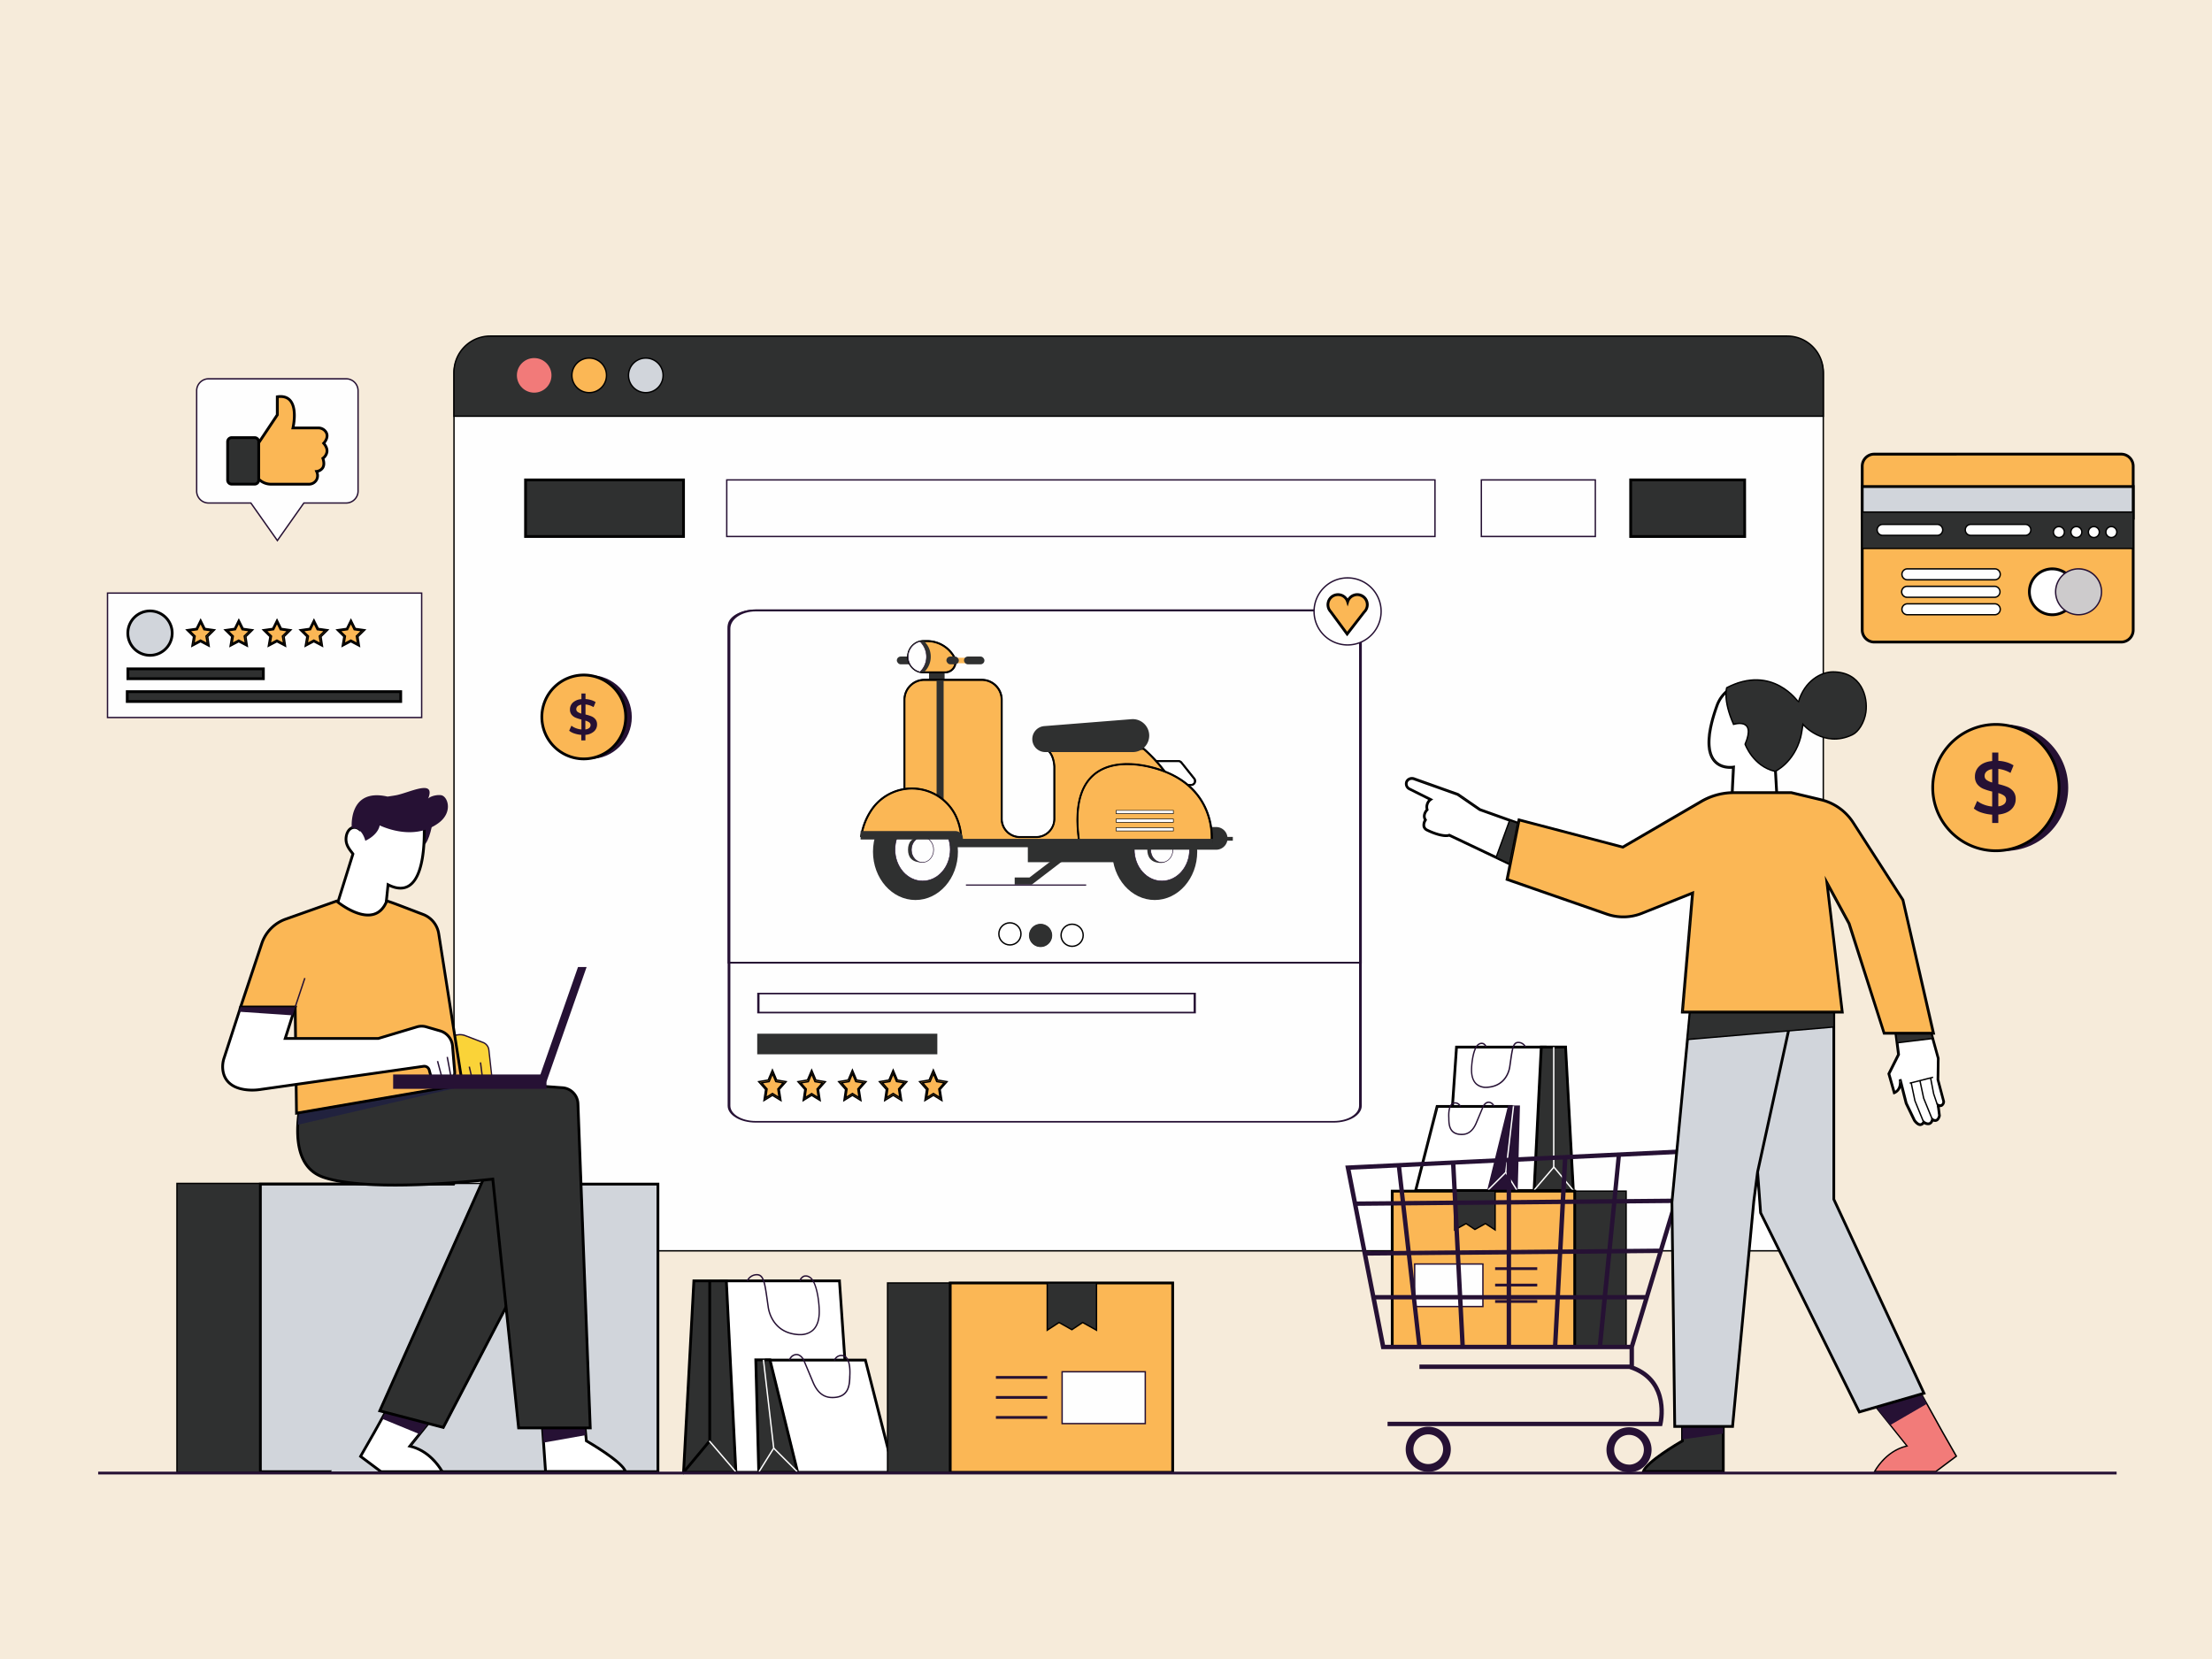 <svg xmlns="http://www.w3.org/2000/svg" viewBox="0 0 1600 1200"><rect x="0" y="0" width="1600" height="1200" fill="#808080" stroke="none"/><defs><style>.cls-1{fill:#f27b79;}.cls-2{fill:#261134;}.cls-3{fill:#fad338;}.cls-4{fill:#fefefe;}.cls-12,.cls-5{fill:#fff;}.cls-6{fill:#f6ebda;}.cls-11,.cls-16,.cls-7{fill:#2f3030;}.cls-10,.cls-12,.cls-7,.cls-9{stroke:#000;}.cls-10,.cls-12,.cls-16,.cls-7,.cls-9{stroke-miterlimit:10;}.cls-8{fill:#f27a79;}.cls-17,.cls-9{fill:#fbb755;}.cls-10,.cls-14{fill:#d1d5db;}.cls-13{fill:#cdcbcc;}.cls-15{fill:#21223e;}.cls-16{stroke:#2f3030;}</style></defs><g id="_4" data-name="4"><g id="Scooter"><path class="cls-1" d="M904.09,618.18h13.7a2.12,2.12,0,0,1,1.67.8l6.92,8.7a2.14,2.14,0,0,1-1.66,3.47H904.09Z"/><path class="cls-2" d="M924.72,631.3H903.93V618h13.86a2.28,2.28,0,0,1,1.8.86l6.92,8.7a2.29,2.29,0,0,1-1.79,3.72ZM904.25,631h20.47a2,2,0,0,0,1.54-3.21l-6.92-8.7a2,2,0,0,0-1.55-.74H904.25Z"/><rect class="cls-2" x="764.6" y="561.3" width="11.12" height="4.23" rx="2.12"/><rect class="cls-2" x="782.11" y="565.9" width="8.49" height="12.05"/><path class="cls-3" d="M768.73,655.17V584.8A10.83,10.83,0,0,1,779.56,574h31.26a10.83,10.83,0,0,1,10.83,10.83v64.79a9.93,9.93,0,0,0,9.92,9.93h8.79a9.93,9.93,0,0,0,9.92-9.93V621.27s-.21-8.54-5.5-9.78h54.08s22.47,18.3,27.18,47.85v3.26H768.73Z"/><path class="cls-2" d="M926.2,662.76H768.57v-78a11,11,0,0,1,11-11h31.26a11,11,0,0,1,11,11v64.79a9.78,9.78,0,0,0,9.76,9.77h8.79a9.78,9.78,0,0,0,9.77-9.77V621.27c0-.08-.27-8.43-5.39-9.63l-1.34-.31h55.51l.05,0a80.83,80.83,0,0,1,11.85,12.88c5.68,7.56,13,19.78,15.39,35.07Zm-157.32-.32h157v-3.1c-2.42-15.2-9.67-27.37-15.32-34.9a79.88,79.88,0,0,0-11.76-12.79h-53c4.44,2,4.68,9.29,4.68,9.62v28.32a10.1,10.1,0,0,1-10.08,10.09h-8.79a10.1,10.1,0,0,1-10.08-10.09V584.8a10.69,10.69,0,0,0-10.67-10.67H779.56a10.69,10.69,0,0,0-10.68,10.67Z"/><rect class="cls-2" x="786.23" y="573.97" width="3.83" height="70.73"/><rect class="cls-2" x="835.88" y="662.78" width="50.75" height="10.42"/><ellipse class="cls-2" cx="904.93" cy="667.49" rx="23.11" ry="26.28"/><ellipse class="cls-4" cx="908.83" cy="666.33" rx="15.04" ry="17.11"/><path class="cls-2" d="M908.83,683.6c-8.39,0-15.21-7.75-15.21-17.27s6.82-17.26,15.21-17.26,15.2,7.74,15.2,17.26S917.21,683.6,908.83,683.6Zm0-34.22c-8.21,0-14.89,7.61-14.89,17s6.68,16.95,14.89,16.95,14.88-7.6,14.88-16.95S917,649.38,908.83,649.38Z"/><path class="cls-2" d="M900.88,666.4c0,3.81,1.78,7.19,7.51,7.19,3.34,0,4.6-3.38,4.6-7.19s-1.26-6.88-4.6-6.88C902.66,659.52,900.88,662.6,900.88,666.4Z"/><ellipse class="cls-4" cx="908.75" cy="666.4" rx="6.06" ry="6.89"/><path class="cls-2" d="M908.75,673.45c-3.43,0-6.21-3.16-6.21-7.05s2.78-7,6.21-7,6.22,3.16,6.22,7S912.18,673.45,908.75,673.45Zm0-13.77c-3.25,0-5.9,3-5.9,6.72s2.65,6.73,5.9,6.73,5.9-3,5.9-6.73S912,659.68,908.75,659.68Z"/><ellipse class="cls-2" cx="774.73" cy="667.49" rx="23.11" ry="26.28"/><ellipse class="cls-4" cx="778.63" cy="666.33" rx="15.04" ry="17.11"/><path class="cls-2" d="M778.63,683.6c-8.38,0-15.2-7.75-15.2-17.27s6.82-17.26,15.2-17.26,15.2,7.74,15.2,17.26S787,683.6,778.63,683.6Zm0-34.22c-8.21,0-14.88,7.61-14.88,17s6.67,16.95,14.88,16.95,14.88-7.6,14.88-16.95S786.84,649.38,778.63,649.38Z"/><path class="cls-2" d="M770.69,666.4c0,3.81,1.78,6.89,7.5,6.89,3.35,0,4.61-3.08,4.61-6.89s-1.26-6.88-4.61-6.88C772.47,659.52,770.69,662.6,770.69,666.4Z"/><ellipse class="cls-4" cx="778.55" cy="666.4" rx="6.06" ry="6.89"/><path class="cls-2" d="M778.55,673.45c-3.42,0-6.21-3.16-6.21-7.05s2.79-7,6.21-7,6.22,3.16,6.22,7S782,673.45,778.55,673.45Zm0-13.77c-3.25,0-5.89,3-5.89,6.72s2.64,6.73,5.89,6.73,5.9-3,5.9-6.73S781.81,659.68,778.55,659.68Z"/><path class="cls-2" d="M947.41,659.44h-2.94a6.16,6.16,0,0,0-6.1-5.36H873.12V666.4h65.25a6.16,6.16,0,0,0,6-4.9h3Z"/><path class="cls-3" d="M935.83,662.6s4.06-32.49-33.89-41.33c-13.68-3.18-45.13-5.25-38.07,41.33Z"/><path class="cls-2" d="M936,662.76H863.73l0-.14c-2.63-17.34-.17-29.64,7.31-36.55,9.14-8.45,23.32-6.73,31-5,8.68,2,15.87,5.46,21.37,10.22a36,36,0,0,1,9.92,13.85A38.84,38.84,0,0,1,936,662.62Zm-72-.32h71.69A38.76,38.76,0,0,0,933,645.3c-3.39-8.38-11.53-19.32-31.07-23.87-7.57-1.76-21.63-3.48-30.66,4.87C863.86,633.12,861.43,645.28,864,662.44Z"/><path class="cls-2" d="M848.38,613.39H896a9,9,0,0,0,9-9h0a9,9,0,0,0-9.68-8.94l-47.43,3.79a7.06,7.06,0,0,0-6.51,7h0A7.07,7.07,0,0,0,848.38,613.39Z"/><path class="cls-3" d="M799.61,659H745.24a34.68,34.68,0,0,1,6.3-15.28c11.8-15.8,36.34-13.64,45,4.06A31.94,31.94,0,0,1,799.61,659Z"/><path class="cls-2" d="M799.78,659.16H745.06l0-.18a35.27,35.27,0,0,1,6.33-15.36,26.74,26.74,0,0,1,45.31,4.09,32.12,32.12,0,0,1,3,11.27Zm-54.36-.32h54a31.75,31.75,0,0,0-3-11,26.4,26.4,0,0,0-44.76-4A35.05,35.05,0,0,0,745.42,658.84Z"/><path class="cls-2" d="M936.19,664.69H796.29v-4.22h-51v-3.83h51.14a3.75,3.75,0,0,1,3.74,3.74v.48H936.19Z"/><polygon class="cls-2" points="838.07 685.36 828.72 685.36 828.72 681.53 836.77 681.53 854.74 667.78 857.07 670.83 838.07 685.36"/><path class="cls-3" d="M790.88,569.92H779.24a8.25,8.25,0,0,1-2.06-.26,8.51,8.51,0,0,1-4-14.27,8.7,8.7,0,0,1,4-2.25,9.29,9.29,0,0,1,2.06-.24h1.68a16.81,16.81,0,0,1,14.44,7.92c.17.27.33.55.48.83A5.62,5.62,0,0,1,790.88,569.92Z"/><path class="cls-2" d="M790.88,570.08H779.24a8.75,8.75,0,0,1-2.1-.26,8.68,8.68,0,0,1,0-16.83,8.8,8.8,0,0,1,2.1-.25h1.68a17,17,0,0,1,14.58,8q.24.4.48.84a5.69,5.69,0,0,1-.13,5.67A5.74,5.74,0,0,1,790.88,570.08Zm-11.64-17a8.58,8.58,0,0,0-2,.24,8.35,8.35,0,0,0,0,16.21,8.59,8.59,0,0,0,2,.25h11.64a5.44,5.44,0,0,0,4.7-2.67,5.37,5.37,0,0,0,.12-5.36c-.15-.29-.31-.56-.47-.83a16.73,16.73,0,0,0-14.31-7.84Z"/><path class="cls-2" d="M783.05,561.41a11.43,11.43,0,0,1-3.79,8.51h0a8.51,8.51,0,1,1,0-17h0A11.4,11.4,0,0,1,783.05,561.41Z"/><path class="cls-4" d="M780.7,561.41a11.4,11.4,0,0,1-3.52,8.25,8.51,8.51,0,0,1-4-14.27,8.7,8.7,0,0,1,4-2.25A11.44,11.44,0,0,1,780.7,561.41Z"/><path class="cls-2" d="M777.23,569.84l-.08,0a8.68,8.68,0,0,1,0-16.83l.08,0,.07.06a11.61,11.61,0,0,1,0,16.75Zm-.1-16.52a8.35,8.35,0,0,0-3.79,2.19,8.34,8.34,0,0,0,3.8,14,11.3,11.3,0,0,0,0-16.17Z"/><rect class="cls-3" x="796.05" y="562.16" width="6.27" height="2.59"/><path class="cls-2" d="M802.48,564.91h-6.59V562h6.59Zm-6.27-.32h5.95v-2.27h-5.95Z"/><rect class="cls-2" x="791.58" y="561.3" width="6.74" height="4.23" rx="2.12"/><rect class="cls-2" x="801.14" y="561.3" width="11.12" height="4.23" rx="2.12"/><rect class="cls-5" x="883.9" y="654.42" width="31.16" height="1.78"/><path d="M915.22,656.36H883.74v-2.1h31.48ZM884.06,656H914.9v-1.46H884.06Z"/><rect class="cls-5" x="883.9" y="649.71" width="31.16" height="1.78"/><path d="M915.22,651.65H883.74v-2.1h31.48Zm-31.16-.32H914.9v-1.46H884.06Z"/><rect class="cls-5" x="883.9" y="645" width="31.16" height="1.78"/><path d="M915.22,646.94H883.74v-2.1h31.48Zm-31.16-.32H914.9v-1.46H884.06Z"/><rect class="cls-2" x="802.19" y="685.31" width="65.43" height="0.64"/></g></g><g id="_1" data-name="1"><g id="Background"><rect class="cls-6" width="1600" height="1200"/></g><rect class="cls-4" x="328.39" y="244.08" width="990.44" height="660.68" rx="26.15"/><path d="M1292.68,905.25H354.55a26.68,26.68,0,0,1-26.66-26.65V270.23a26.69,26.69,0,0,1,26.66-26.65h938.13a26.69,26.69,0,0,1,26.66,26.65V878.6A26.68,26.68,0,0,1,1292.68,905.25ZM354.55,244.58a25.69,25.69,0,0,0-25.66,25.65V878.6a25.68,25.68,0,0,0,25.66,25.65h938.13a25.68,25.68,0,0,0,25.66-25.65V270.23a25.69,25.69,0,0,0-25.66-25.65Z"/><path class="cls-7" d="M1318.84,269.23v31.84H328.39V269.23a26.16,26.16,0,0,1,26.16-26.15h938.13A26.16,26.16,0,0,1,1318.84,269.23Z"/><rect class="cls-7" x="380.13" y="347.13" width="114.28" height="40.94"/><path class="cls-7" d="M494.91,388.56H379.63V346.63H494.91Zm-114.28-1H493.91V347.63H380.63Z"/><rect class="cls-4" x="525.68" y="347.13" width="512.28" height="40.94"/><path class="cls-2" d="M1038.46,388.56H525.18V346.63h513.28Zm-512.28-1h511.28V347.63H526.18Z"/><circle class="cls-8" cx="386.39" cy="271.51" r="12.51"/><circle class="cls-9" cx="426.19" cy="271.51" r="12.51"/><circle class="cls-10" cx="467.12" cy="271.51" r="12.51"/><rect class="cls-4" x="1071.51" y="347.13" width="82.44" height="40.94"/><path class="cls-2" d="M1154.45,388.56H1071V346.63h83.44Zm-82.44-1h81.44V347.63H1072Z"/><rect class="cls-7" x="1179.54" y="347.13" width="82.44" height="40.94"/><path class="cls-7" d="M1262.48,388.56H1179V346.63h83.44Zm-82.44-1h81.44V347.63H1180Z"/><path class="cls-4" d="M984,453V799.84c0,6.39-8.65,11.57-19.33,11.57H546.64c-10.67,0-19.33-5.18-19.33-11.57V453c0-6.39,8.66-11.57,19.33-11.57H964.69C975.37,441.45,984,446.63,984,453Z"/><path class="cls-2" d="M964.69,812H546.64c-11.19,0-20.31-5.45-20.31-12.16V453c0-6.7,9.12-12.15,20.31-12.15H964.69c11.2,0,20.31,5.45,20.31,12.15V799.84C985,806.55,975.89,812,964.69,812ZM546.64,442c-10.12,0-18.35,4.92-18.35,11V799.84c0,6.06,8.23,11,18.35,11H964.69c10.12,0,18.36-4.93,18.36-11V453c0-6.06-8.24-11-18.36-11Z"/><path class="cls-4" d="M984,454.63V696.34H527.31V454.63c0-7.24,8.66-13.1,19.33-13.1H964.69C975.37,441.53,984,447.39,984,454.63Z"/><path class="cls-2" d="M985,697H526.33V454.63c0-7.59,9.12-13.76,20.31-13.76H964.69c11.2,0,20.31,6.17,20.31,13.76Zm-456.71-1.32H983.05v-241c0-6.86-8.24-12.44-18.36-12.44H546.64c-10.12,0-18.35,5.58-18.35,12.44Z"/><rect class="cls-4" x="548.55" y="718.65" width="315.62" height="13.72"/><path class="cls-2" d="M865,733H547.72v-14.9H865Zm-315.62-1.17h314V719.23h-314Z"/><rect class="cls-11" x="548.35" y="748.29" width="129.01" height="13.72"/><path class="cls-11" d="M678,762.6H547.72V747.71H678Zm-129-1.17H676.73V748.88H549Z"/><polygon class="cls-9" points="558.74 775.27 561.48 781.76 567.6 782.8 563.17 787.85 564.22 794.98 558.74 791.61 553.27 794.98 554.31 787.85 549.88 782.8 556 781.76 558.74 775.27"/><path class="cls-9" d="M564.88,796.05l-6.14-3.78-6.14,3.78,1.18-8-5-5.66,6.86-1.17,3.07-7.27,3.07,7.27,6.87,1.17-5,5.66Zm-6.14-5.1,4.81,3-.92-6.27,3.9-4.43-5.38-.92-2.41-5.7-2.4,5.7-5.38.92,3.89,4.43-.92,6.27Z"/><polygon class="cls-9" points="587.1 775.27 589.83 781.76 595.95 782.8 591.52 787.85 592.57 794.98 587.1 791.61 581.62 794.98 582.67 787.85 578.24 782.8 584.36 781.76 587.1 775.27"/><path class="cls-9" d="M593.23,796.05l-6.13-3.78L581,796.05l1.17-8-5-5.66,6.87-1.17L587.1,774l3.07,7.27,6.86,1.17-5,5.66ZM587.1,791l4.81,3-.92-6.27,3.89-4.43-5.38-.92-2.4-5.7-2.41,5.7-5.38.92,3.89,4.43-.91,6.27Z"/><polygon class="cls-9" points="616.59 775.27 619.32 781.76 625.44 782.8 621.01 787.85 622.06 794.98 616.59 791.61 611.11 794.98 612.16 787.85 607.73 782.8 613.85 781.76 616.59 775.27"/><path class="cls-9" d="M622.72,796.05l-6.13-3.78-6.14,3.78,1.17-8-5-5.66,6.87-1.17,3.07-7.27,3.07,7.27,6.86,1.17-5,5.66Zm-6.13-5.1,4.81,3-.92-6.27,3.89-4.43-5.38-.92-2.4-5.7-2.41,5.7-5.38.92,3.89,4.43-.91,6.27Z"/><polygon class="cls-9" points="646.08 775.27 648.81 781.76 654.93 782.8 650.5 787.85 651.55 794.98 646.08 791.61 640.6 794.98 641.65 787.85 637.22 782.8 643.34 781.76 646.08 775.27"/><path class="cls-9" d="M652.21,796.05l-6.13-3.78-6.14,3.78,1.17-8-5-5.66,6.87-1.17,3.07-7.27,3.07,7.27,6.86,1.17-5,5.66Zm-13.92-12.84,3.89,4.43-.91,6.27,4.81-3,4.81,3-.92-6.27,3.89-4.43-5.38-.92-2.4-5.7-2.41,5.7Z"/><polygon class="cls-9" points="675.17 775.27 677.91 781.76 684.03 782.8 679.6 787.85 680.64 794.98 675.17 791.61 669.69 794.98 670.74 787.85 666.31 782.8 672.43 781.76 675.17 775.27"/><path class="cls-9" d="M681.31,796.05l-6.14-3.78L669,796.05l1.17-8-5-5.66,6.86-1.17,3.07-7.27,3.07,7.27,6.86,1.17-5,5.66Zm-6.14-5.1,4.81,3-.92-6.27,3.89-4.43-5.38-.92-2.4-5.7-2.41,5.7-5.38.92,3.9,4.43-.92,6.27Z"/><circle class="cls-4" cx="974.75" cy="442.25" r="24.25"/><path class="cls-2" d="M974.75,467a24.75,24.75,0,1,1,24.75-24.75A24.77,24.77,0,0,1,974.75,467Zm0-48.5a23.75,23.75,0,1,0,23.75,23.75A23.77,23.77,0,0,0,974.75,418.5Z"/><path class="cls-9" d="M981.71,430.13a7.28,7.28,0,0,0-7,5.15A7.27,7.27,0,1,0,961.48,441h0a7.48,7.48,0,0,0,1,1.32l12,16.26,12.36-16A7.35,7.35,0,0,0,988,441h0a7.27,7.27,0,0,0-6.31-10.88Z"/><path class="cls-9" d="M974.42,459.42l-12.37-16.79a7.92,7.92,0,0,1-1-1.37,7.7,7.7,0,0,1-1-3.86,7.77,7.77,0,0,1,14.73-3.47,7.77,7.77,0,1,1,12.39,9Zm-6.63-28.8a6.78,6.78,0,0,0-5.87,10.15,7,7,0,0,0,.9,1.22l11.62,15.77,12-15.47a7.24,7.24,0,0,0,1.18-1.52,6.77,6.77,0,1,0-12.35-5.35l-.48,1.57-.48-1.57A6.74,6.74,0,0,0,967.79,430.62Z"/><polygon class="cls-12" points="1053.55 757.39 1046.42 861.1 1117.64 861.1 1117.64 757.39 1053.55 757.39"/><path class="cls-12" d="M1118.14,861.6h-72.25l7.19-104.71h65.06Zm-71.18-1h70.18V757.89H1054Z"/><polygon class="cls-7" points="1114.84 757.35 1109.67 861.1 1138.05 861.1 1132.45 757.35 1114.84 757.35"/><path class="cls-7" d="M1138.57,861.6h-29.42l0-.52,5.2-104.23h18.56l0,.47Zm-28.37-1h27.32L1132,757.85h-16.66Z"/><path class="cls-2" d="M1074.83,787a10.71,10.71,0,0,1-7.19-2.51c-2.21-2-3.45-5.08-3.66-9.16-.25-4.83,1-18,5.47-20.46a4.13,4.13,0,0,1,3.65-.45,4.71,4.71,0,0,1,2.36,2.85l-1,.27a3.7,3.7,0,0,0-1.78-2.2,3.18,3.18,0,0,0-2.77.41c-3.61,2-5.26,13.77-5,19.52.2,3.81,1.32,6.66,3.33,8.47a10,10,0,0,0,7.18,2.24c13.48-.72,15.79-12.11,16.12-14.39.17-1.15.32-2.23.47-3.26,1.52-10.8,2.13-15.27,6.88-14.77a6.22,6.22,0,0,1,5,3.66l-.92.38a5.22,5.22,0,0,0-4.16-3.05c-3.63-.37-4.23,2.81-5.79,13.92-.15,1-.3,2.11-.47,3.27-.35,2.41-2.8,14.47-17,15.24Z"/><polygon class="cls-12" points="1039.5 800.3 1093.11 800.3 1089.05 861.1 1023.99 861.1 1039.5 800.3"/><path class="cls-12" d="M1089.52,861.6h-66.18l15.77-61.8h54.53Zm-64.89-1h64l4-59.8h-52.68Z"/><polygon class="cls-2" points="1098.91 800.15 1091.22 800.15 1076.19 861.1 1097.3 861.1 1098.91 800.15"/><path class="cls-2" d="M1097.79,861.6h-22.23l15.27-62h8.59Zm-21-1h20l1.59-60h-6.79Z"/><path class="cls-2" d="M1057.34,821.07c-9.41,0-9.69-7.38-9.83-11.35,0-.31,0-.6,0-.87-.51-9.3,2.52-11.08,3.84-11.41a4.45,4.45,0,0,1,5.44,2.84l-1,.32a3.43,3.43,0,0,0-4.25-2.19c-.84.21-3.56,1.58-3.08,10.38,0,.28,0,.58,0,.9.14,3.88.39,10.38,8.83,10.38h.1c2.78,0,6.83-.83,9.84-7.67l5.17-12.29c.08-.18,1.9-4,5.18-3.23a4.57,4.57,0,0,1,3.46,3.31l-1,.22a3.56,3.56,0,0,0-2.69-2.56c-2.49-.53-4,2.63-4.06,2.66l-5.16,12.28c-2.44,5.54-6,8.25-10.75,8.28Z"/><polygon class="cls-5" points="1137.99 861.82 1123.36 844.23 1123.36 757.39 1124.36 757.39 1124.36 843.87 1138.76 861.18 1137.99 861.82"/><rect class="cls-5" x="1105.99" y="851.88" width="21.94" height="1" transform="translate(-257.12 1145.71) rotate(-49.4)"/><polygon class="cls-5" points="1096.7 860.97 1088.67 848.13 1088.69 847.96 1094.25 800.1 1095.24 800.21 1089.71 847.9 1097.55 860.44 1096.7 860.97"/><rect class="cls-5" x="1073.87" y="853.86" width="17.95" height="1" transform="translate(-286.97 1015.92) rotate(-45)"/><rect class="cls-7" x="1031.82" y="861.58" width="144.41" height="112.42"/><rect class="cls-9" x="1007" y="861.58" width="132.04" height="112.42"/><path class="cls-9" d="M1139.54,974.5h-133V861.08h133Zm-132-1h131V862.08h-131Z"/><polygon class="cls-7" points="1052.21 861.58 1052.21 889.61 1060.44 885.04 1066.84 889.3 1074.45 885.04 1081.46 889.61 1081.46 861.58 1052.21 861.58"/><rect class="cls-2" x="1081.46" y="916.64" width="30.47" height="2"/><rect class="cls-2" x="1081.46" y="928.52" width="30.47" height="2"/><rect class="cls-2" x="1081.46" y="940.4" width="30.47" height="2"/><rect class="cls-4" x="1023.27" y="914.29" width="49.36" height="30.77"/><path class="cls-2" d="M1073.13,945.56h-50.36V913.79h50.36Zm-49.36-1h48.36V914.79h-48.36Z"/><path class="cls-2" d="M1234.82,788.1l-13,43-248.73,12,26.07,132.79h179.54V987h-152v3.19h151.72c25.27,8.13,22.33,32.4,21.24,38.19h-196v3.18h198.57l.3-1.2c.09-.33,7.5-31.45-20.64-42.33V974.53l55.29-183.24h52.13V788.1ZM989.13,908.22l28.47-.25,3.27,28.76H994.73Zm136.14,28.51H1093V907.29l33.82-.3ZM1130,907l32.3-.29-3,30.06h-30.89Zm-40.19.36v29.41h-32.17l-1.5-29.11ZM1056,904.44l-1.7-32.85,35.53-.32v32.87Zm37-.33V871.24l35.74-.32L1127,903.8Zm0-36.05V840.52l37.45-1.81-1.54,29Zm-3.18,0-35.7.32-1.34-26,37-1.78Zm-38.88.35-34.62.32-2.78-24.42,36.06-1.74Zm.16,3.18,1.7,32.85-32.39.29-3.73-32.82Zm-33.89,33.17-28.73.25-6.44-32.79,31.44-.29Zm3.56,3.15,32.19-.29,1.51,29.08h-30.43Zm33.86,32,1.7,32.79h-28.2l-3.73-32.79Zm3.19,0h32V972.7h-30.31Zm35.18,0h32.07l-1.74,32.79H1093Zm35.26,0H1159l-3.25,32.79h-29.24Zm34,0H1189l-9.89,32.79H1159Zm.31-3.18,3-30.09,33.6-.3L1190,936.73Zm37.56-33.58-34.26.31,3.27-32.91,40.93-.37Zm-37.46.34-32.44.29,1.75-32.89,34-.31Zm-30.52-35.79,1.55-29.14,35.58-1.71-3,30.54Zm-121.74-23.21,2.76,24.3-31.71.28-4.51-23Zm-15,95.42h25.88L1025,972.7h-23.16ZM1211,867l-41.59.38,3-30.67,48.39-2.33Z"/><path class="cls-2" d="M1033.1,1032a16.31,16.31,0,1,0,16.31,16.31A16.33,16.33,0,0,0,1033.1,1032Zm0,27a10.74,10.74,0,1,1,10.74-10.74A10.75,10.75,0,0,1,1033.1,1059Z"/><path class="cls-2" d="M1178.31,1032.38a16.31,16.31,0,1,0,16.32,16.31A16.33,16.33,0,0,0,1178.31,1032.38Zm0,27a10.74,10.74,0,1,1,10.75-10.74A10.75,10.75,0,0,1,1178.31,1059.43Z"/><rect class="cls-9" x="1347" y="328.48" width="196" height="135.94" rx="8.69"/><path class="cls-9" d="M1534.31,464.92H1355.69a9.2,9.2,0,0,1-9.19-9.19V337.18a9.21,9.21,0,0,1,9.19-9.2h178.62a9.21,9.21,0,0,1,9.19,9.2V455.73A9.2,9.2,0,0,1,1534.31,464.92ZM1355.69,329a8.21,8.21,0,0,0-8.19,8.2V455.73a8.21,8.21,0,0,0,8.19,8.19h178.62a8.21,8.21,0,0,0,8.19-8.19V337.18a8.21,8.21,0,0,0-8.19-8.2Z"/><rect class="cls-10" x="1347" y="351.93" width="196" height="22.92"/><path class="cls-10" d="M1543.5,375.35h-197V351.43h197Zm-196-1h195V352.43h-195Z"/><rect class="cls-7" x="1347" y="370.37" width="196" height="26.34"/><rect class="cls-4" x="1357.8" y="379.33" width="47.42" height="7.9" rx="3.95"/><path d="M1401.27,387.73h-39.52a4.45,4.45,0,0,1,0-8.9h39.52a4.45,4.45,0,1,1,0,8.9Zm-39.52-7.9a3.45,3.45,0,0,0,0,6.9h39.52a3.45,3.45,0,1,0,0-6.9Z"/><rect class="cls-4" x="1421.55" y="379.33" width="47.42" height="7.9" rx="3.95"/><path d="M1465,387.73h-39.51a4.45,4.45,0,1,1,0-8.9H1465a4.45,4.45,0,1,1,0,8.9Zm-39.51-7.9a3.45,3.45,0,1,0,0,6.9H1465a3.45,3.45,0,1,0,0-6.9Z"/><circle class="cls-4" cx="1489.26" cy="384.86" r="3.95"/><path d="M1489.26,389.31a4.45,4.45,0,1,1,4.45-4.45A4.45,4.45,0,0,1,1489.26,389.31Zm0-7.9a3.45,3.45,0,1,0,3.45,3.45A3.45,3.45,0,0,0,1489.26,381.41Z"/><circle class="cls-4" cx="1501.9" cy="384.86" r="3.95"/><path d="M1501.9,389.31a4.45,4.45,0,1,1,4.45-4.45A4.46,4.46,0,0,1,1501.9,389.31Zm0-7.9a3.45,3.45,0,1,0,3.45,3.45A3.46,3.46,0,0,0,1501.9,381.41Z"/><circle class="cls-4" cx="1514.55" cy="384.86" r="3.95"/><path d="M1514.55,389.31a4.45,4.45,0,1,1,4.45-4.45A4.45,4.45,0,0,1,1514.55,389.31Zm0-7.9a3.45,3.45,0,1,0,3.45,3.45A3.46,3.46,0,0,0,1514.55,381.41Z"/><circle class="cls-4" cx="1527.19" cy="384.86" r="3.95"/><path d="M1527.19,389.31a4.45,4.45,0,1,1,4.46-4.45A4.46,4.46,0,0,1,1527.19,389.31Zm0-7.9a3.45,3.45,0,1,0,3.46,3.45A3.46,3.46,0,0,0,1527.19,381.41Z"/><circle class="cls-12" cx="1484.52" cy="428.06" r="16.6"/><path class="cls-12" d="M1484.52,445.16a17.1,17.1,0,1,1,17.09-17.1A17.12,17.12,0,0,1,1484.52,445.16Zm0-33.19a16.1,16.1,0,1,0,16.09,16.09A16.11,16.11,0,0,0,1484.52,412Z"/><circle class="cls-13" cx="1503.48" cy="428.06" r="16.6"/><path class="cls-2" d="M1503.48,445.16a17.1,17.1,0,1,1,17.1-17.1A17.12,17.12,0,0,1,1503.48,445.16Zm0-33.19a16.1,16.1,0,1,0,16.1,16.09A16.11,16.11,0,0,0,1503.48,412Z"/><rect class="cls-4" x="1375.72" y="411.47" width="71.13" height="7.9" rx="3.95"/><path d="M1442.89,419.87h-63.22a4.45,4.45,0,1,1,0-8.9h63.22a4.45,4.45,0,0,1,0,8.9Zm-63.22-7.9a3.45,3.45,0,1,0,0,6.9h63.22a3.45,3.45,0,0,0,0-6.9Z"/><rect class="cls-4" x="1375.72" y="424.11" width="71.13" height="7.9" rx="3.95"/><path d="M1442.89,432.52h-63.22a4.46,4.46,0,1,1,0-8.91h63.22a4.46,4.46,0,0,1,0,8.91Zm-63.22-7.91a3.46,3.46,0,1,0,0,6.91h63.22a3.46,3.46,0,0,0,0-6.91Z"/><rect class="cls-4" x="1375.72" y="436.76" width="71.13" height="7.9" rx="3.95"/><path d="M1442.89,445.16h-63.22a4.45,4.45,0,1,1,0-8.9h63.22a4.45,4.45,0,0,1,0,8.9Zm-63.22-7.9a3.45,3.45,0,1,0,0,6.9h63.22a3.45,3.45,0,0,0,0-6.9Z"/><rect class="cls-4" x="77.77" y="429" width="227.23" height="90"/><path class="cls-2" d="M305.5,519.5H77.27v-91H305.5Zm-227.23-1H304.5v-89H78.27Z"/><circle class="cls-10" cx="108.51" cy="457.96" r="16.04"/><path class="cls-10" d="M108.51,474.5A16.54,16.54,0,1,1,125.05,458,16.55,16.55,0,0,1,108.51,474.5Zm0-32.08A15.54,15.54,0,1,0,124.05,458,15.55,15.55,0,0,0,108.51,442.42Z"/><polygon class="cls-9" points="145.05 449.38 147.83 455.02 154.06 455.92 149.55 460.31 150.62 466.51 145.05 463.59 139.48 466.51 140.54 460.31 136.04 455.92 142.27 455.02 145.05 449.38"/><path class="cls-9" d="M151.28,467.43l-6.23-3.28-6.23,3.28,1.19-6.94-5-4.91,7-1,3.12-6.31,3.12,6.31,7,1-5,4.91ZM145.05,463l4.9,2.58-.93-5.46,4-3.87-5.48-.79-2.45-5-2.45,5-5.48.79,4,3.87-.93,5.46Z"/><polygon class="cls-9" points="172.67 449.38 175.46 455.02 181.68 455.92 177.18 460.31 178.24 466.51 172.67 463.59 167.11 466.51 168.17 460.31 163.66 455.92 169.89 455.02 172.67 449.38"/><path class="cls-9" d="M178.91,467.43l-6.24-3.28-6.23,3.28,1.19-6.94-5-4.91,7-1,3.11-6.31,3.12,6.31,7,1-5,4.91ZM172.67,463l4.91,2.58-.94-5.46,4-3.87-5.49-.79-2.45-5-2.45,5-5.48.79,4,3.87-.94,5.46Z"/><polygon class="cls-9" points="200.3 449.38 203.08 455.02 209.31 455.92 204.8 460.31 205.87 466.51 200.3 463.59 194.73 466.51 195.79 460.31 191.29 455.92 197.51 455.02 200.3 449.38"/><path class="cls-9" d="M206.53,467.43l-6.23-3.28-6.23,3.28,1.19-6.94-5-4.91,7-1,3.12-6.31,3.11,6.31,7,1-5,4.91ZM200.3,463l4.9,2.58-.94-5.46,4-3.87-5.48-.79-2.45-5-2.45,5-5.49.79,4,3.87-.94,5.46Z"/><polygon class="cls-9" points="227.03 449.38 229.81 455.02 236.04 455.92 231.53 460.31 232.6 466.51 227.03 463.59 221.46 466.51 222.53 460.31 218.02 455.92 224.25 455.02 227.03 449.38"/><path class="cls-9" d="M233.26,467.43,227,464.15l-6.23,3.28,1.19-6.94-5-4.91,7-1,3.12-6.31,3.12,6.31,7,1-5,4.91ZM227,463l4.9,2.58-.93-5.46,4-3.87-5.48-.79-2.45-5-2.45,5-5.48.79,4,3.87-.93,5.46Z"/><polygon class="cls-9" points="253.76 449.38 256.55 455.02 262.77 455.92 258.27 460.31 259.33 466.51 253.76 463.59 248.19 466.51 249.26 460.31 244.75 455.92 250.98 455.02 253.76 449.38"/><path class="cls-9" d="M260,467.43l-6.23-3.28-6.23,3.28,1.19-6.94-5-4.91,7-1,3.11-6.31,3.12,6.31,7,1-5.05,4.91ZM253.76,463l4.91,2.58-.94-5.46,4-3.87-5.49-.79-2.45-5-2.45,5-5.48.79,4,3.87-.93,5.46Z"/><rect class="cls-7" x="92.03" y="500.29" width="197.82" height="7.13"/><path class="cls-7" d="M290.35,507.92H91.53v-8.13H290.35Zm-197.82-1H289.35v-6.13H92.53Z"/><rect class="cls-7" x="92.48" y="483.8" width="98.02" height="7.13"/><path class="cls-7" d="M191,491.43H92V483.3h99Zm-98-1h97V484.3H93Z"/><rect class="cls-7" x="128" y="856" width="124" height="209"/><rect class="cls-10" x="188.33" y="856.47" width="287.56" height="208.02"/><path class="cls-10" d="M476.39,1065H187.83V856H476.39Zm-287.56-1H475.39V857H188.83Z"/><polygon class="cls-14" points="279.5 1051.5 282.21 1064.49 239.52 1064.49 329.23 856.47 360.53 856.47 279.5 1051.5"/><polygon class="cls-12" points="607.22 926.52 616.74 1064.97 521.67 1064.97 521.67 926.52 607.22 926.52"/><path class="cls-12" d="M617.27,1065.47h-96.1V926h86.52l0,.47Zm-95.1-1h94L606.76,927H522.17Z"/><polygon class="cls-7" points="525.4 926.47 532.31 1064.97 494.43 1064.97 501.89 926.47 525.4 926.47"/><path class="cls-7" d="M532.83,1065.47H493.9L501.42,926h24.46l0,.48Zm-37.87-1h36.82L524.93,927H502.37Z"/><path class="cls-2" d="M578.82,965.86c-.35,0-.67,0-1,0-18.89-1-22.15-17-22.61-20.2-.22-1.54-.43-3-.62-4.36-2-14-2.72-19.28-7.91-18.73a7.11,7.11,0,0,0-5.69,4.17l-.93-.37a8.12,8.12,0,0,1,6.51-4.79c6.17-.65,7,5.27,9,19.58.19,1.37.4,2.82.62,4.35.44,3.06,3.56,18.38,21.67,19.35,2.23.12,6.47-.11,9.71-3,2.72-2.45,4.24-6.29,4.51-11.42.34-6.55-1.53-23.36-6.71-26.22a4.42,4.42,0,0,0-3.85-.56,5.23,5.23,0,0,0-2.48,3.06l-1-.27a6.1,6.1,0,0,1,3.05-3.71,5.32,5.32,0,0,1,4.72.61c5.82,3.2,7.55,20.94,7.22,27.14-.28,5.41-1.9,9.49-4.83,12.11A14.08,14.08,0,0,1,578.82,965.86Z"/><polygon class="cls-12" points="625.98 983.8 554.42 983.8 559.83 1064.97 646.69 1064.97 625.98 983.8"/><path class="cls-12" d="M647.33,1065.47h-88l-5.48-82.17h72.48l.1.38Zm-87-1H646L625.59,984.3H555Z"/><polygon class="cls-7" points="546.67 983.61 556.94 983.61 577 1064.97 548.82 1064.97 546.67 983.61"/><path class="cls-7" d="M577.63,1065.47h-29.3V1065l-2.16-81.87h11.17Zm-28.32-1h27.05l-19.81-80.36h-9.36Z"/><path class="cls-2" d="M602.17,1011.36H602c-6.33,0-11-3.61-14.19-10.93L580.92,984s-2.13-4.38-5.59-3.63a5,5,0,0,0-3.72,3.54l-1-.21a5.91,5.91,0,0,1,4.49-4.3c4.23-.92,6.61,4,6.71,4.19l6.92,16.44c4,9.21,9.52,10.31,13.28,10.33h.13c11.44,0,11.77-8.77,12-14,0-.42,0-.82.06-1.19.64-11.87-3.09-13.74-4.25-14a4.73,4.73,0,0,0-5.87,3l-.95-.32a5.78,5.78,0,0,1,7.06-3.68c1.73.43,5.67,2.77,5,15.05,0,.36,0,.76,0,1.18C614.93,1001.62,614.56,1011.36,602.17,1011.36Z"/><polygon class="cls-7" points="494.37 1065.82 493.6 1065.18 512.87 1042.02 512.87 926.52 513.87 926.52 513.87 1042.38 494.37 1065.82"/><rect class="cls-5" x="522.08" y="1038.68" width="1" height="29.29" transform="translate(-559.69 593.68) rotate(-40.6)"/><polygon class="cls-5" points="549.48 1064.71 548.63 1064.18 559.13 1047.38 551.74 983.67 552.73 983.55 560.16 1047.61 549.48 1064.71"/><rect class="cls-5" x="567.62" y="1043.99" width="1" height="23.96" transform="translate(-580.28 711.01) rotate(-45)"/><rect class="cls-7" x="642" y="928" width="175.98" height="137"/><rect class="cls-9" x="687.32" y="928" width="160.91" height="137"/><path class="cls-9" d="M848.73,1065.5H686.82v-138H848.73Zm-160.91-1H847.73v-136H687.82Z"/><polygon class="cls-7" points="793.13 928 793.13 962.16 783.11 956.59 775.31 961.79 766.03 956.59 757.49 962.16 757.49 928 793.13 928"/><rect class="cls-2" x="720.36" y="995.31" width="37.13" height="2"/><rect class="cls-2" x="720.36" y="1009.79" width="37.13" height="2"/><rect class="cls-2" x="720.36" y="1024.27" width="37.13" height="2"/><rect class="cls-4" x="768.26" y="992.23" width="60.15" height="37.5"/><path class="cls-2" d="M828.91,1030.23H767.76v-38.5h61.15Zm-60.15-1h59.15v-36.5H768.76Z"/><circle class="cls-2" cx="1450.31" cy="569.81" r="45.69"/><circle class="cls-9" cx="1443.69" cy="569.69" r="45.69"/><path class="cls-9" d="M1443.69,615.88a46.19,46.19,0,1,1,46.19-46.19A46.24,46.24,0,0,1,1443.69,615.88Zm0-91.38a45.19,45.19,0,1,0,45.19,45.19A45.24,45.24,0,0,0,1443.69,524.5Z"/><path class="cls-2" d="M1454.78,585.48q-3.22,3.06-9.35,3.72v6.07H1441v-6a30.66,30.66,0,0,1-7.59-1.46,16.61,16.61,0,0,1-5.7-3l2.44-5.48A17.86,17.86,0,0,0,1435,582a21.64,21.64,0,0,0,6,1.38V572.55a40.61,40.61,0,0,1-6.43-2,11.18,11.18,0,0,1-4.31-3.25,8.78,8.78,0,0,1-1.73-5.67,10,10,0,0,1,3.2-7.48q3.19-3.09,9.27-3.69v-6.13h4.45v6a25.5,25.5,0,0,1,5.94,1,19.68,19.68,0,0,1,5.07,2.28l-2.22,5.48a22.42,22.42,0,0,0-8.79-2.93v11a42.79,42.79,0,0,1,6.48,2,11.1,11.1,0,0,1,4.34,3.23A8.65,8.65,0,0,1,1458,578,9.87,9.87,0,0,1,1454.78,585.48Zm-17.87-21.34A12.21,12.21,0,0,0,1441,566v-9.65a7.5,7.5,0,0,0-4.12,1.74,4.26,4.26,0,0,0-1.36,3.2A3.44,3.44,0,0,0,1436.91,564.14Zm12.78,17.46a4,4,0,0,0,1.38-3.09,3.53,3.53,0,0,0-1.46-3,12.68,12.68,0,0,0-4.18-1.88v9.6A8,8,0,0,0,1449.69,581.6Z"/><circle class="cls-2" cx="426.67" cy="518.67" r="30.33"/><circle class="cls-9" cx="422.28" cy="518.59" r="30.33"/><path class="cls-9" d="M422.28,549.42a30.83,30.83,0,1,1,30.82-30.83A30.86,30.86,0,0,1,422.28,549.42Zm0-60.65a29.83,29.83,0,1,0,29.82,29.82A29.86,29.86,0,0,0,422.28,488.77Z"/><path class="cls-2" d="M429.64,529.07a10.35,10.35,0,0,1-6.21,2.47v4h-2.95v-4a20,20,0,0,1-5-1,11,11,0,0,1-3.78-2l1.62-3.64a12,12,0,0,0,3.24,1.82,14.46,14.46,0,0,0,4,.92v-7.2a27.12,27.12,0,0,1-4.27-1.35,7.37,7.37,0,0,1-2.86-2.16,5.78,5.78,0,0,1-1.15-3.76,6.67,6.67,0,0,1,2.12-5,10,10,0,0,1,6.16-2.45v-4.07h2.95v4a16.85,16.85,0,0,1,3.94.68,13.22,13.22,0,0,1,3.37,1.51l-1.48,3.64a14.84,14.84,0,0,0-5.83-1.94v7.27a27.81,27.81,0,0,1,4.3,1.33,7.36,7.36,0,0,1,2.88,2.14,5.73,5.73,0,0,1,1.17,3.76A6.54,6.54,0,0,1,429.64,529.07Zm-11.86-14.16a7.93,7.93,0,0,0,2.7,1.22v-6.41a5,5,0,0,0-2.74,1.16,2.81,2.81,0,0,0-.9,2.12A2.31,2.31,0,0,0,417.78,514.91Zm8.48,11.59a2.66,2.66,0,0,0,.92-2,2.33,2.33,0,0,0-1-2,8.16,8.16,0,0,0-2.77-1.25v6.38A5.47,5.47,0,0,0,426.26,526.5Z"/><path class="cls-4" d="M250.37,274H150.88a8.63,8.63,0,0,0-8.63,8.63v72.58a8.63,8.63,0,0,0,8.63,8.63h30.58L200.63,391l19.17-27.16h30.57a8.63,8.63,0,0,0,8.63-8.63V282.63A8.63,8.63,0,0,0,250.37,274Z"/><path class="cls-2" d="M200.63,391.87,181.2,364.34H150.88a9.14,9.14,0,0,1-9.13-9.13V282.63a9.15,9.15,0,0,1,9.13-9.13h99.49a9.15,9.15,0,0,1,9.13,9.13v72.58a9.14,9.14,0,0,1-9.13,9.13H220.06ZM150.88,274.5a8.14,8.14,0,0,0-8.13,8.13v72.58a8.14,8.14,0,0,0,8.13,8.13h30.84l18.91,26.79,18.91-26.79h30.83a8.14,8.14,0,0,0,8.13-8.13V282.63a8.14,8.14,0,0,0-8.13-8.13Z"/><path class="cls-9" d="M200.59,287v13.09l-16.36,24.57v19.71l4.1,3.22a12.36,12.36,0,0,0,7.65,2.65H223.5a6.24,6.24,0,0,0,5.65-3.5A6.65,6.65,0,0,0,229,341s7.55-.68,4.53-9.48c0,0,6.37-4.2.59-10.9,0,0,4.57-4.57,1.27-8.67a6.58,6.58,0,0,0-5.12-2.41H211.91S218,284.48,200.59,287Z"/><path class="cls-9" d="M223.5,350.73H196a13,13,0,0,1-8-2.75l-4.29-3.38V324.5l.09-.13,16.27-24.44V286.56l.43-.06c4.19-.61,7.42.3,9.62,2.71,5,5.5,3,17,2.39,19.84h17.76a7,7,0,0,1,5.5,2.6c3,3.72,0,7.8-1,9,1.75,2.15,2.49,4.28,2.21,6.35a7.71,7.71,0,0,1-2.87,4.73c.93,2.9.82,5.26-.32,7a6.57,6.57,0,0,1-4.1,2.67,6.94,6.94,0,0,1-.12,5.54A6.77,6.77,0,0,1,223.5,350.73Zm-38.77-6.61,3.91,3.07a11.91,11.91,0,0,0,7.34,2.54H223.5a5.77,5.77,0,0,0,5.2-3.22,6.2,6.2,0,0,0-.14-5.31l-.27-.63.69-.06a5.91,5.91,0,0,0,4-2.33c1-1.55,1-3.73.09-6.49l-.13-.36.32-.22a6.77,6.77,0,0,0,2.75-4.27c.25-1.87-.51-3.85-2.26-5.89l-.3-.35.32-.33c.18-.17,4.21-4.3,1.24-8a6,6,0,0,0-4.73-2.23h-19l.15-.61c0-.14,3.23-13.78-2-19.56-1.89-2.06-4.68-2.88-8.31-2.45v12.8l-.08.12L184.73,324.8Z"/><rect class="cls-7" x="164.65" y="316.56" width="22.48" height="33.63" rx="2.94"/><path class="cls-7" d="M184.19,350.69h-16.6a3.44,3.44,0,0,1-3.44-3.44V319.49a3.44,3.44,0,0,1,3.44-3.43h16.6a3.44,3.44,0,0,1,3.44,3.43v27.76A3.44,3.44,0,0,1,184.19,350.69Zm-16.6-33.63a2.43,2.43,0,0,0-2.44,2.43v27.76a2.44,2.44,0,0,0,2.44,2.44h16.6a2.44,2.44,0,0,0,2.44-2.44V319.49a2.43,2.43,0,0,0-2.44-2.43Z"/><path class="cls-2" d="M313,594s-2,15-7,18l-5-18Z"/><path class="cls-12" d="M319.89,1064.5h-44.3l-14.77-11.08,9.85-17.23,5.58-10,5.9-10.63,13.13-23.64,30.77,17.23-17.44,21.8-5.15,6.43-6.95,8.69C312.37,1049.62,319.89,1064.5,319.89,1064.5Z"/><path class="cls-12" d="M320.7,1065H275.42l-15.25-11.44,10.07-17.62,24.85-44.73L326.81,1009l-29.42,36.77c15.39,3.89,22.87,18.39,22.95,18.53Zm-44.94-1H319c-1.75-3-9.2-14.44-22.64-17.47l-.78-.18,29.67-37.08-29.82-16.7-24.36,43.86-9.64,16.85Z"/><path class="cls-12" d="M452.45,1064.38H394.61l-1.45-20.89-1.55-22.18h30.53l1.6,16.75.4,4.17S450,1057,452.45,1064.38Z"/><path class="cls-12" d="M453.14,1064.88h-59l-3.07-44.07h31.52l2,21.11c2.72,1.57,25.92,15.11,28.31,22.3Zm-58.06-1H451.7c-3.6-7.32-27.56-21.07-27.81-21.22l-.22-.12-2-20.73H392.15Z"/><polygon class="cls-2" points="423.74 1038.06 393.16 1043.49 391.61 1021.31 422.14 1021.31 423.74 1038.06"/><polygon class="cls-2" points="326.05 1009.12 308.61 1030.92 303.46 1037.35 276.25 1026.16 282.15 1015.53 295.28 991.89 326.05 1009.12"/><path class="cls-12" d="M282,640.55c-.44-.2-.88-.41-1.33-.64l-3,29.49-36.76-5.58,14.4-46.17c-1.9-2.77-6.17-6.74-4.73-13.24,0,0,1-5.95,6-5.95a6,6,0,0,1,3.43,1.35l4.55-16,42.08,9.45S311.39,653.7,282,640.55Z"/><path class="cls-12" d="M278.09,670l-37.85-5.74,14.5-46.49q-.41-.57-.9-1.2c-2.12-2.76-5-6.54-3.77-12.24,0,0,1.13-6.34,6.45-6.34a5.94,5.94,0,0,1,3.14,1l4.49-15.75,42.9,9.63,0,.37c.12,1.55,2.87,38.11-10.44,47.51-4,2.79-8.95,2.88-14.82.25h0l-.7-.32Zm-36.55-6.56,35.67,5.42,3.06-29.7.65.33c.44.23.87.44,1.31.63,5.53,2.48,10.18,2.43,13.83-.15,12.16-8.58,10.31-42.34,10.05-46.24l-41.26-9.27-4.62,16.21-.58-.43a5.43,5.43,0,0,0-3.13-1.25c-4.48,0-5.46,5.48-5.47,5.53-1.16,5.27,1.58,8.83,3.58,11.44.4.51.77,1,1.07,1.44l.14.2-.07.23Z"/><polygon class="cls-7" points="370.97 805.2 274.68 1020.5 320.65 1032.5 408.29 864.29 370.97 805.2"/><path class="cls-7" d="M320.91,1033.08,274,1020.83l.24-.53L370.9,804.14l38,60.12Zm-45.53-12.91,45,11.75,87.32-167.61-36.67-58.06Z"/><path class="cls-7" d="M427,1032.85H375.12l-18.66-180s-87,10.62-122.32-1.25c-15.87-5.33-19.6-21.54-18.78-38,1-21.06,9.45-42.6,9.45-42.6l79.82,8.29,44.26,3.25,58,4.26A12.07,12.07,0,0,1,418,798.37Z"/><path class="cls-7" d="M427.47,1033.35h-52.8l-.05-.45L356,853.44c-7.2.84-88.38,10-122-1.34-13.73-4.61-20.16-17.57-19.12-38.54s9.4-42.54,9.48-42.75l.14-.36,80.2,8.33,102.21,7.51a12.56,12.56,0,0,1,11.64,12.06Zm-51.9-1h50.86l-8.9-234a11.55,11.55,0,0,0-10.72-11.1l-102.22-7.51-79.45-8.25c-1.08,2.88-8.34,22.81-9.28,42.08-1,20.46,5.19,33.1,18.44,37.55,34.85,11.69,121.23,1.33,122.1,1.22l.5-.06.06.51Z"/><path class="cls-15" d="M348.89,782.53,215.36,813.59c1-21.06,9.45-42.6,9.45-42.6l79.82,8.29Z"/><path class="cls-3" d="M302.33,751.15l28.3-2.55a10.66,10.66,0,0,1,5.49.34l13,5a6.61,6.61,0,0,1,4.48,5.6l2.06,18.59a5.6,5.6,0,0,1-5.67,6.26h0a2.1,2.1,0,0,1-2.11,2.11H345a2.1,2.1,0,0,1-1.89-1.18l-.46-.93h-2.19a6.17,6.17,0,0,1-5.66-3.73l-3.62-7.78L306.47,774Z"/><path class="cls-2" d="M347.9,787H345a2.63,2.63,0,0,1-2.34-1.46l-.32-.65h-1.88a6.64,6.64,0,0,1-6.12-4l-3.47-7.46-24.8,1.15-4.32-23.85,28.85-2.6a11.15,11.15,0,0,1,5.69.36l13,5a7.09,7.09,0,0,1,4.8,6l2.05,18.59a6.08,6.08,0,0,1-5.71,6.8A2.6,2.6,0,0,1,347.9,787Zm-16.42-14.64,3.76,8.09a5.65,5.65,0,0,0,5.21,3.44H343l.59,1.21a1.62,1.62,0,0,0,1.44.9h2.91a1.61,1.61,0,0,0,1.61-1.61v-.5h.5a5.09,5.09,0,0,0,5.17-5.71l-2.06-18.58a6.11,6.11,0,0,0-4.13-5.18l-13.05-5a10.22,10.22,0,0,0-5.21-.31l-27.81,2.51,4,21.91Z"/><path class="cls-9" d="M213.52,728.49H174l15.31-46a28.37,28.37,0,0,1,17.43-17.75l36.67-13s27.07,22.72,36.32,0c.2-.49,15.39,5.53,26.28,9.64a17.84,17.84,0,0,1,11.32,13.91L334.5,784.5,214.44,805.2Z"/><path class="cls-9" d="M214,805.79,213,729h-39.7l15.54-46.61a28.64,28.64,0,0,1,17.73-18.07l36.95-13.1.21.19c.15.12,14.86,12.32,25.95,9.57,4.26-1.05,7.48-4.21,9.59-9.38.29-.73.33-.82,18.16,6l8.76,3.34a18.37,18.37,0,0,1,11.63,14.31l17.23,109.65ZM174.71,728H214l.93,76.62,119-20.52L316.85,675.41a17.35,17.35,0,0,0-11-13.52c-2.76-1-5.78-2.2-8.77-3.35-7.21-2.77-15.32-5.88-17-6.25-2.23,5.29-5.65,8.54-10.14,9.65-10.95,2.72-24.63-8-26.61-9.6l-36.4,12.91a27.64,27.64,0,0,0-17.12,17.44Z"/><path class="cls-12" d="M323.74,782.25a20,20,0,0,1-6.94,1.11c-1,0-4.58-2.87-5.27-5.41l-1.08-4a3.7,3.7,0,0,0-4.09-2.69L189,788a38.19,38.19,0,0,1-11.09.29c-13.1-1.67-16.28-9.33-16.77-15a20.12,20.12,0,0,1,1.1-8.32l9.15-28.24,1.57-4.85,1.08-3.32h39.5L212,733.22l-.39,1.21-5.32,16.72h67.38l27.91-8.38a11.93,11.93,0,0,1,6.41-.11l10.34,3a12.49,12.49,0,0,1,9,11l1.47,17.66C329.31,778.52,327.72,780.71,323.74,782.25Z"/><path class="cls-12" d="M182.32,789a36.69,36.69,0,0,1-4.49-.28c-13.27-1.7-16.68-9.35-17.21-15.48a20.49,20.49,0,0,1,1.13-8.52L173.66,728H214.2L207,750.65h66.63l27.84-8.36a12.32,12.32,0,0,1,6.68-.11l10.35,3a13.08,13.08,0,0,1,9.35,11.41l1.47,17.66c.52,4.33-1,6.8-5.38,8.48h0a20.45,20.45,0,0,1-7.14,1.14c-1.36,0-5-3.18-5.73-5.78l-1.08-4a3.21,3.21,0,0,0-3.54-2.33L189.05,788.45A41.14,41.14,0,0,1,182.32,789Zm-7.94-60L162.7,765.05a19.47,19.47,0,0,0-1.08,8.13c.49,5.76,3.73,13,16.33,14.56a37.88,37.88,0,0,0,11-.28L306.29,770.8a4.21,4.21,0,0,1,4.64,3.06l1.08,4c.66,2.41,4.09,5,4.79,5a19.63,19.63,0,0,0,6.76-1.08c3.88-1.5,5.21-3.58,4.74-7.44l-1.47-17.68a12.06,12.06,0,0,0-8.63-10.53l-10.34-3a11.4,11.4,0,0,0-6.13.11l-28.05,8.4H205.62L212.84,729Z"/><path class="cls-2" d="M319.21,575.21c-1.88-.37-6.7,0-9.6,2.4a6.89,6.89,0,0,0,.49-1c4.33-12.9-13.86-3.33-23.43-1.42-2,.38-6.35,1-6.35,1-28.76-6.55-25.88,22.82-25.88,22.82,7.56-1,9.8,9.16,9.8,9.16,7.74-3.66,10.13-8.88,10.36-11.14,7.5,3.39,26.63,9.88,42.44-1.59C327.83,587.66,324,576.17,319.21,575.21Z"/><rect class="cls-2" x="284.37" y="777.21" width="110.92" height="10.37"/><rect class="cls-2" x="318" y="767.24" width="1" height="15.52" transform="translate(-188.93 108.23) rotate(-14.93)"/><rect class="cls-2" x="324.5" y="764.36" width="1" height="16.28" transform="translate(-136.8 73.13) rotate(-10.62)"/><rect class="cls-2" x="340.5" y="771.33" width="1" height="13.34" transform="translate(-166.21 96.6) rotate(-12.99)"/><polygon class="cls-2" points="389.07 782.39 418.1 699.46 424.32 699.46 395.29 782.39 389.07 782.39"/><rect class="cls-2" x="348" y="768.44" width="1" height="16.12" transform="translate(-93.62 49.22) rotate(-7.13)"/><rect class="cls-2" x="205.93" y="717.5" width="22.14" height="1" transform="translate(-532.77 696.58) rotate(-71.55)"/><polygon class="cls-2" points="213.52 728.49 212.01 733.22 211.62 734.43 172.94 731.81 174.02 728.49 213.52 728.49"/><path class="cls-7" d="M1246.45,1021.31v43.07h-57.84c2.46-7.38,28.3-22.15,28.3-22.15v-20.92Z"/><path class="cls-7" d="M1247,1064.88h-59l.22-.65c2.39-7.17,25.44-20.65,28.28-22.29v-21.13H1247Zm-57.6-1H1246v-42.07h-28.54v20.71l-.25.15C1216.91,1042.81,1193,1056.56,1189.35,1063.88Z"/><path class="cls-1" d="M1415.05,1053.31l-14.77,11.07H1356s7.52-14.88,23.38-18.46l-12.1-15.12L1349.82,1009l30.77-17.23,13.13,23.64,11.48,20.66Z"/><path d="M1400.45,1064.88h-45.29l.37-.72c.07-.15,7.56-14.65,23-18.54l-29.42-36.76,31.72-17.77,24.86,44.75,10.06,17.6Zm-43.62-1h43.28l14.28-10.71-9.62-16.84-24.37-43.87-29.82,16.69,29.67,37.09-.78.17C1366,1049.44,1358.58,1060.88,1356.83,1063.88Z"/><polygon class="cls-2" points="1246.45 1021.31 1246.45 1036.95 1216.91 1041.17 1216.91 1021.31 1246.45 1021.31"/><polygon class="cls-2" points="1393.72 1015.42 1367.26 1030.8 1349.82 1009 1380.59 991.78 1393.72 1015.42"/><polygon class="cls-10" points="1391.66 1007.77 1344.9 1021.31 1273.52 877.33 1271.32 847.76 1263.92 748.2 1259.98 718.5 1326.44 718.5 1326.44 867.48 1391.66 1007.77"/><path class="cls-10" d="M1344.64,1021.91,1273,877.36l-9.6-129.12-4-30.24h67.53V867.37l65.42,140.72ZM1274,877.19l71.15,143.52,45.81-13.25-65-139.87V719h-65.38l3.86,29.14Z"/><path class="cls-12" d="M1252.6,580.74l1.23-25.85s-30.07,5.57-11.81-44.74a24.16,24.16,0,0,1,10.31-12.44l5.19-3.12,23.39,4.92,4.92,86.15Z"/><path class="cls-12" d="M1286.36,586.24l-34.28-5.07,1.22-25.7c-2.11.25-9,.58-13.62-4.82-6-7.07-5.36-20.76,1.87-40.67a24.7,24.7,0,0,1,10.52-12.7l5.36-3.22,24,5,0,.38Zm-33.24-5.93,32.17,4.76-4.86-85.15-22.82-4.8-5,3a23.7,23.7,0,0,0-10.09,12.18c-7,19.28-7.7,33-2,39.68,5,5.87,13.21,4.42,13.29,4.4l.62-.11Z"/><path class="cls-12" d="M1104.92,598l-7.38,29.53-15.37-7.31-33.86-16.07c-3.69,1.23-11.07-1.23-16-3.69-4.66-2.34-1.23-7.39-1.23-7.39-2.46-3.69,1.23-7.38,1.23-7.38a6.85,6.85,0,0,1,2.46-7.38l-15.24-7.63a4.12,4.12,0,0,1-2.26-4.54l0-.1a4.15,4.15,0,0,1,5.44-2.72l31.72,11.29,16,11.08,21.51,7.68Z"/><path class="cls-12" d="M1097.87,628.22l-49.6-23.57c-4.28,1.26-12.15-1.76-16.18-3.78a4.53,4.53,0,0,1-2.58-2.94,7,7,0,0,1,1-4.89c-2-3.36.53-6.67,1.28-7.52a7.38,7.38,0,0,1,2.1-7.14l-14.56-7.28a4.62,4.62,0,0,1-2.52-5.1l0-.11a4.35,4.35,0,0,1,2.23-2.79,4.81,4.81,0,0,1,3.86-.28l31.85,11.35,15.94,11,34.83,12.44Zm-49.53-24.64,48.86,23.21,7.13-28.51-34.15-12.21-16-11-31.66-11.27a3.87,3.87,0,0,0-3.07.22,3.41,3.41,0,0,0-1.72,2.15,3.67,3.67,0,0,0,2,4.08l16,8-.71.48a6.3,6.3,0,0,0-2.25,6.85l.07.27-.2.2c-.14.14-3.37,3.45-1.17,6.76l.18.28-.18.27s-1.56,2.33-1,4.36a3.61,3.61,0,0,0,2.06,2.3c5.12,2.56,12.2,4.8,15.61,3.67Z"/><polygon class="cls-7" points="1104.92 597.97 1097.54 627.5 1082.17 620.19 1091.97 593.34 1104.92 597.97"/><polygon class="cls-10" points="1297.5 718.5 1293.51 746.45 1271.32 847.76 1268.6 868.71 1253.22 1031.77 1211.37 1031.77 1209.37 869.53 1220.59 751.91 1223.52 721.24 1297.5 718.5"/><path class="cls-10" d="M1253.67,1032.27h-42.79v-.49l-2-162.24,14.19-148.78,75-2.78L1294,746.52l-22.2,101.35-2.72,20.9Zm-41.8-1h40.89l15.34-162.61,2.72-21L1293,746.34l3.9-27.32-72.94,2.7-14.12,147.86Z"/><path class="cls-12" d="M1405.92,796.82c-.53,4.44-4,2.69-4,2.69l.95,7.52c-1.47,5.63-5.1,2.82-5.1,2.82-1.47,5.64-6.31,1.89-6.31,1.89-2.67,4.7-6.71-1.34-6.71-1.34l-5.93-12.34-4.31-16.9c.94,7.51-4.28,9.26-4.28,9.26l-3.92-13.69,7-14-1.07-8.46-1.78-14.09,23.76-1.91c.75,2.23,2.27,7.51,3.79,12.86,2,7.21,4,14.51,4,14.51l-.25,15.31Z"/><path class="cls-12" d="M1389,814c-2.41,0-4.58-3.21-4.67-3.35l-6-12.4-3.42-13.38a7.71,7.71,0,0,1-4.56,6l-.5.16-4.11-14.38,7-14-2.89-22.93,24.67-2,.12.38c.63,1.88,1.88,6.1,3.8,12.87,2,7.22,4,14.52,4,14.52l0,.07-.25,15.31,4.2,15.85v.1a3.81,3.81,0,0,1-1.71,3.15,3.09,3.09,0,0,1-2.22.21l.87,6.82,0,.09c-.54,2.07-1.44,3.33-2.67,3.75a3.4,3.4,0,0,1-2.62-.29,3.92,3.92,0,0,1-2.33,2.68,5.18,5.18,0,0,1-4.12-.84,3.15,3.15,0,0,1-2.5,1.58Zm-14-33,4.3,16.9,5.9,12.25c.52.76,2.26,2.9,3.88,2.84q1.1,0,2-1.53l.28-.5.46.35s2,1.55,3.64,1c.87-.29,1.5-1.17,1.88-2.62l.19-.72.6.45a2.78,2.78,0,0,0,2.28.51c.87-.3,1.56-1.33,2-3l-1.06-8.33.84.41a2.66,2.66,0,0,0,2.12.08,2.85,2.85,0,0,0,1.17-2.3l-4.18-15.8.25-15.3c-.21-.76-2.1-7.65-4-14.44-1.79-6.35-3-10.44-3.65-12.47L1371,740.68l2.8,22.18-7,13.92,3.71,13c1.21-.63,4.18-2.78,3.47-8.51Z"/><path class="cls-7" d="M1398,751.17l-25.77,3.14-1.78-14.09,23.76-1.91C1394.92,740.54,1396.44,745.82,1398,751.17Z"/><polygon class="cls-7" points="1326.44 715 1326.44 742.86 1284.51 746.45 1263.92 748.2 1220.59 751.91 1223.52 721.24 1326.44 715"/><path class="cls-9" d="M1098.77,593l-8.62,43.08,72.14,25.09a36.24,36.24,0,0,0,25.34-.58L1224.3,646l-7.39,86.15h115.68l-11.07-93.53,16,29.53,25.33,79.25h35.69L1376.43,651l-35.91-55.87A38.59,38.59,0,0,0,1317,578.46l-21.37-5.11h-41.58a46.6,46.6,0,0,0-23.43,6.32l-56.82,33.06Z"/><path class="cls-9" d="M1399.17,747.86h-36.68l-.11-.35L1337,668.27l-14.72-27.16,10.84,91.5H1216.37l0-.55,7.32-85.33-35.91,14.36a36.74,36.74,0,0,1-25.7.59l-72.54-25.23,8.8-44,75.39,19.77,56.64-33a47.12,47.12,0,0,1,23.68-6.39l41.7,0,21.37,5.1a38.93,38.93,0,0,1,23.78,16.87l36,55.94Zm-36-1h34.69L1376,651.18l-35.87-55.8a37.9,37.9,0,0,0-23.17-16.44l-21.32-5.09h-41.52a46.06,46.06,0,0,0-23.18,6.26l-57,33.16-74.76-19.61-8.42,42.13,71.72,24.94a35.69,35.69,0,0,0,25-.57l37.41-15-7.4,86.41H1332L1320.71,636,1338,667.88Z"/><path class="cls-7" d="M1249,497.44s-3,8.56,4.92,26.51c0,0,16.73-5.38,8.37,14.34,0,0,5.71,16,21.71,19.68,0,0,13.54-6.15,18.46-24.61.71-2.67,1.65-9.41,1.65-9.41s14.81,17.5,35.78,7.5c4.27-2,8.66-8.65,9.74-16.23,1.6-11.18-3.24-29.22-23.81-29.22-8.65,0-20.56,6.49-25,21.81C1300.75,507.81,1282.21,480.21,1249,497.44Z"/><polygon points="1390.98 811.93 1384.65 796.37 1381.85 783 1382.83 782.79 1385.6 796.08 1391.9 811.55 1390.98 811.93"/><polygon points="1397.28 810.04 1390.95 794.48 1388.23 781.65 1389.21 781.44 1391.91 794.19 1398.21 809.67 1397.28 810.04"/><line class="cls-4" x1="1381.34" y1="783.56" x2="1398.25" y2="779.25"/><rect x="1381.07" y="780.91" width="17.45" height="1" transform="translate(-150 367.7) rotate(-14.31)"/><polygon points="1401.66 801.6 1398.19 791.35 1395.96 779.8 1396.95 779.61 1399.15 791.1 1402.61 801.27 1401.66 801.6"/><g id="Underline"><rect class="cls-2" x="71" y="1064.5" width="1460" height="2"/></g><path class="cls-12" d="M834.14,550.5h18.23a2.84,2.84,0,0,1,2.22,1.08l9.2,11.56a2.84,2.84,0,0,1-2.22,4.6H834.14Z"/><path class="cls-12" d="M861.57,568H833.93V550.29h18.44a3,3,0,0,1,2.38,1.15L864,563a3.05,3.05,0,0,1-2.38,5Zm-27.21-.43h27.21a2.62,2.62,0,0,0,2-4.26l-9.2-11.56a2.61,2.61,0,0,0-2-1h-18Z"/><rect class="cls-11" x="648.71" y="474.89" width="14.78" height="5.63" rx="2.81"/><rect class="cls-11" x="671.98" y="481.01" width="11.28" height="16.01"/><path class="cls-9" d="M654.19,599.68V506.13a14.4,14.4,0,0,1,14.4-14.39h41.56a14.4,14.4,0,0,1,14.4,14.39v86.14a13.19,13.19,0,0,0,13.19,13.19h11.69a13.19,13.19,0,0,0,13.19-13.19V554.62s-.28-11.36-7.32-13h71.89s29.88,24.34,36.14,63.61v4.34H654.19Z"/><path class="cls-9" d="M863.55,609.77H654V506.13a14.63,14.63,0,0,1,14.61-14.61h41.56a14.63,14.63,0,0,1,14.61,14.61v86.14a13,13,0,0,0,13,13h11.69a13,13,0,0,0,13-13V554.62c0-.1-.36-11.21-7.16-12.8l-1.79-.42h73.81l.06.05a106.78,106.78,0,0,1,15.75,17.11c7.55,10.05,17.22,26.3,20.46,46.63Zm-209.14-.42H863.12v-4.13c-3.22-20.21-12.86-36.39-20.37-46.39a107.85,107.85,0,0,0-15.63-17H756.61c5.9,2.6,6.21,12.36,6.22,12.8v37.65a13.41,13.41,0,0,1-13.4,13.4H737.74a13.41,13.41,0,0,1-13.4-13.4V506.13A14.2,14.2,0,0,0,710.15,492H668.59a14.19,14.19,0,0,0-14.18,14.18Z"/><rect class="cls-11" x="677.46" y="492" width="5.09" height="93.77"/><rect class="cls-11" x="743.46" y="609.8" width="67.46" height="13.85"/><ellipse class="cls-11" cx="835.26" cy="616.06" rx="30.72" ry="34.94"/><ellipse class="cls-4" cx="840.44" cy="614.52" rx="20" ry="22.74"/><path class="cls-2" d="M840.44,637.48c-11.14,0-20.21-10.3-20.21-23s9.07-22.95,20.21-22.95,20.21,10.3,20.21,22.95S851.59,637.48,840.44,637.48Zm0-45.49c-10.91,0-19.78,10.11-19.78,22.53s8.87,22.53,19.78,22.53,19.79-10.1,19.79-22.53S851.35,592,840.44,592Z"/><path class="cls-11" d="M829.88,614.62c0,5,2.37,9.55,10,9.55,4.45,0,6.13-4.5,6.13-9.55s-1.68-9.16-6.13-9.16C832.25,605.46,829.88,609.56,829.88,614.62Z"/><ellipse class="cls-4" cx="840.34" cy="614.62" rx="8.05" ry="9.16"/><path class="cls-2" d="M840.34,624c-4.55,0-8.26-4.21-8.26-9.37s3.71-9.37,8.26-9.37,8.27,4.2,8.27,9.37S844.9,624,840.34,624Zm0-18.32c-4.32,0-7.83,4-7.83,9s3.51,8.94,7.83,8.94,7.84-4,7.84-8.94S844.67,605.67,840.34,605.67Z"/><ellipse class="cls-11" cx="662.18" cy="616.06" rx="30.72" ry="34.94"/><ellipse class="cls-4" cx="667.36" cy="614.52" rx="20" ry="22.74"/><path class="cls-2" d="M667.36,637.48c-11.14,0-20.21-10.3-20.21-23s9.07-22.95,20.21-22.95,20.21,10.3,20.21,22.95S678.5,637.48,667.36,637.48Zm0-45.49c-10.91,0-19.79,10.11-19.79,22.53s8.88,22.53,19.79,22.53,19.79-10.1,19.79-22.53S678.27,592,667.36,592Z"/><path class="cls-11" d="M656.8,614.62c0,5,2.37,9.15,10,9.15,4.44,0,6.12-4.1,6.12-9.15s-1.68-9.16-6.12-9.16C659.17,605.46,656.8,609.56,656.8,614.62Z"/><ellipse class="cls-4" cx="667.26" cy="614.62" rx="8.05" ry="9.16"/><path class="cls-2" d="M667.26,624c-4.56,0-8.26-4.21-8.26-9.37s3.7-9.37,8.26-9.37,8.26,4.2,8.26,9.37S671.82,624,667.26,624Zm0-18.32c-4.32,0-7.84,4-7.84,9s3.52,8.94,7.84,8.94,7.84-4,7.84-8.94S671.58,605.67,667.26,605.67Z"/><path class="cls-11" d="M891.74,605.36h-3.91a8.18,8.18,0,0,0-8.11-7.13H793v16.39h86.74a8.2,8.2,0,0,0,8-6.52h4Z"/><path class="cls-9" d="M876.34,609.56s5.41-43.19-45.05-54.94c-18.19-4.23-60-7-50.62,54.94Z"/><path class="cls-9" d="M876.53,609.77h-96l0-.18c-3.5-23.06-.23-39.41,9.71-48.6,12.15-11.23,31-8.94,41.16-6.57,11.54,2.68,21.1,7.26,28.41,13.58a47.9,47.9,0,0,1,13.19,18.42,51.66,51.66,0,0,1,3.62,23.16Zm-95.67-.42h95.29a51.4,51.4,0,0,0-3.62-22.79c-4.5-11.14-15.32-25.68-41.29-31.73-10.07-2.35-28.76-4.62-40.77,6.47C780.66,570.37,777.43,586.53,780.86,609.35Z"/><path class="cls-11" d="M756.09,544h63.26a11.91,11.91,0,0,0,11.91-11.91h0a11.91,11.91,0,0,0-12.86-11.88l-63.06,5a9.4,9.4,0,0,0-8.65,9.36h0A9.4,9.4,0,0,0,756.09,544Z"/><path class="cls-9" d="M695.25,604.77H623a46.23,46.23,0,0,1,8.38-20.31c15.68-21,48.31-18.13,59.87,5.4A42.36,42.36,0,0,1,695.25,604.77Z"/><path class="cls-9" d="M695.48,605H622.73l0-.23a46.73,46.73,0,0,1,8.42-20.42,35.53,35.53,0,0,1,60.23,5.44,42.7,42.7,0,0,1,4.05,15Zm-72.27-.42H695A42.15,42.15,0,0,0,691,590a35.1,35.1,0,0,0-59.51-5.36A46.63,46.63,0,0,0,623.21,604.56Z"/><path class="cls-16" d="M876.83,612.34h-186v-5.61H623v-5.1h68a5,5,0,0,1,5,5v.64h180.9Z"/><polygon class="cls-11" points="746.37 639.81 733.95 639.81 733.95 634.72 744.65 634.72 768.54 616.45 771.63 620.5 746.37 639.81"/><path class="cls-9" d="M683.65,486.35H668.17a11.1,11.1,0,0,1-2.73-.34,11.32,11.32,0,0,1,0-22,11.68,11.68,0,0,1,2.74-.33h2.23a22.39,22.39,0,0,1,19.21,10.53l.64,1.11A7.48,7.48,0,0,1,683.65,486.35Z"/><path class="cls-9" d="M683.65,486.56H668.17a11.75,11.75,0,0,1-2.78-.34,11.54,11.54,0,0,1,0-22.38,12,12,0,0,1,2.79-.33h2.23a22.69,22.69,0,0,1,19.39,10.63c.22.37.43.73.64,1.12a7.68,7.68,0,0,1-6.78,11.3Zm-15.48-22.63a11.06,11.06,0,0,0-7.85,3.26,11.1,11.1,0,0,0,7.85,18.94h15.48a7.26,7.26,0,0,0,6.41-10.67c-.21-.38-.42-.74-.64-1.1a22.22,22.22,0,0,0-19-10.43Z"/><path class="cls-11" d="M673.24,475a15.18,15.18,0,0,1-5,11.32h0a11.32,11.32,0,0,1,0-22.63h0A15.18,15.18,0,0,1,673.24,475Z"/><path class="cls-4" d="M670.12,475a15.19,15.19,0,0,1-4.68,11,11.32,11.32,0,0,1,0-22A15.17,15.17,0,0,1,670.12,475Z"/><path class="cls-2" d="M665.5,486.24l-.11,0a11.54,11.54,0,0,1,0-22.38l.11,0,.09.08a15.43,15.43,0,0,1,0,22.26Zm-.13-21.95a11.08,11.08,0,0,0-5,2.9,11.1,11.1,0,0,0,5.06,18.59,15,15,0,0,0,0-21.49Z"/><rect class="cls-17" x="690.52" y="476.04" width="8.34" height="3.44"/><path class="cls-17" d="M699.07,479.69H690.3v-3.87h8.77Zm-8.34-.43h7.91v-3h-7.91Z"/><rect class="cls-11" x="684.57" y="474.89" width="8.96" height="5.63" rx="2.81"/><rect class="cls-11" x="697.29" y="474.89" width="14.78" height="5.63" rx="2.81"/><rect class="cls-5" x="807.31" y="598.68" width="41.42" height="2.37"/><path d="M848.94,601.26H807.09v-2.79h41.85Zm-41.42-.43h41v-1.94h-41Z"/><rect class="cls-5" x="807.31" y="592.42" width="41.42" height="2.37"/><path d="M848.94,595H807.09v-2.79h41.85Zm-41.42-.43h41v-1.94h-41Z"/><rect class="cls-5" x="807.31" y="586.16" width="41.42" height="2.37"/><path d="M848.94,588.74H807.09V586h41.85Zm-41.42-.43h41v-1.94h-41Z"/><rect class="cls-2" x="698.68" y="639.76" width="86.98" height="0.85"/><circle class="cls-16" cx="752.68" cy="676.64" r="7.65"/><path class="cls-16" d="M752.68,684.52a7.89,7.89,0,1,1,7.89-7.88A7.89,7.89,0,0,1,752.68,684.52Zm0-15.3a7.42,7.42,0,0,0,0,14.83c4.09,0,6.42-3.32,6.42-7.41S756.77,669.22,752.68,669.22Z"/><circle class="cls-12" cx="775.5" cy="676.5" r="8"/><circle class="cls-12" cx="730.5" cy="675.5" r="8"/></g></svg>